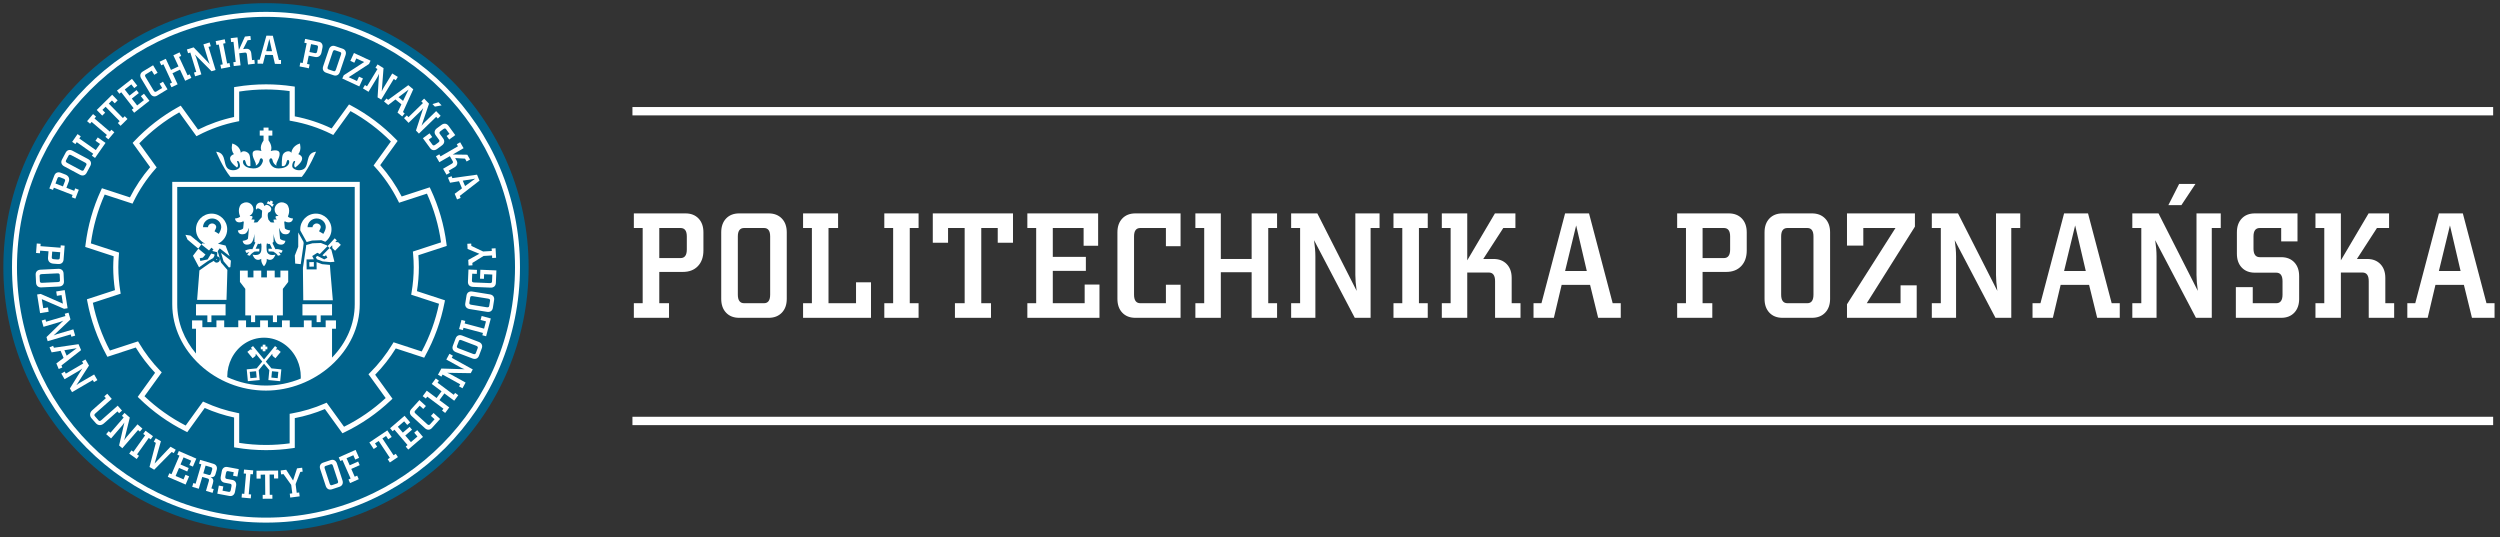 <svg width="284" height="61" viewBox="0 0 284 61" fill="none" xmlns="http://www.w3.org/2000/svg">
<rect x="0" y="0" width="284" height="61" fill="#333333" stroke="none"/>
<path fill-rule="evenodd" clip-rule="evenodd" d="M60.052 30.36C60.052 46.927 46.694 60.359 30.217 60.359C13.739 60.359 0.381 46.927 0.381 30.36C0.381 13.79 13.739 0.359 30.217 0.359C46.694 0.359 60.052 13.79 60.052 30.36Z" fill="#00628B"/>
<path d="M52.831 21.139L52.573 20.524L53.982 20.297L52.831 21.139ZM51.921 22.656L52.329 22.484L52.233 22.252L54.472 20.519L54.189 19.842L51.388 20.235L51.295 20.013L50.888 20.184L51.127 20.758L52.142 20.588L52.48 21.396L51.652 22.014L51.921 22.656Z" fill="white"/>
<path d="M50.721 19.846L51.106 19.625L50.971 19.389L51.638 19.004C51.948 18.826 52.031 18.525 51.865 18.234L51.706 17.957L52.827 18.023L53.01 18.346L53.398 18.122L53.085 17.576L51.427 17.55L52.662 16.836L52.276 16.161L51.889 16.383L52.024 16.618L50.041 17.764L49.907 17.529L49.523 17.75L49.91 18.427L51.103 17.739L51.431 18.314C51.498 18.433 51.453 18.523 51.303 18.611L50.334 19.171L50.721 19.846Z" fill="white"/>
<path d="M49.648 16.928L50.205 16.518C50.494 16.305 50.544 16.004 50.346 15.733L49.96 15.201C49.88 15.09 49.917 14.992 50.056 14.89L50.354 14.671C50.496 14.566 50.594 14.564 50.675 14.676L51.062 15.206L50.736 15.447L51.03 15.853L51.717 15.347L50.947 14.289C50.751 14.019 50.444 13.973 50.156 14.185L49.635 14.568C49.346 14.781 49.295 15.088 49.492 15.359L49.877 15.888C49.957 15.999 49.922 16.095 49.78 16.2L49.452 16.441C49.312 16.544 49.208 16.55 49.127 16.439L48.704 15.858L49.1 15.568L48.795 15.147L48.041 15.701L48.86 16.825C49.057 17.097 49.362 17.137 49.648 16.928Z" fill="white"/>
<path d="M49.739 13.469L50.059 13.157L49.546 12.622L48.199 13.93C48.101 14.024 47.993 14.146 47.88 14.295L48.738 11.781L48.182 11.202L47.861 11.515L48.048 11.709L46.404 13.307L46.217 13.111L45.899 13.42L46.413 13.956L47.757 12.65C47.855 12.555 47.965 12.431 48.081 12.28L47.253 14.831L47.589 15.179L49.551 13.274L49.739 13.469ZM50.168 11.972L49.822 11.612L49.127 11.825L49.403 12.113L50.168 11.972Z" fill="white"/>
<path d="M45.69 13.231L45.97 12.887L45.777 12.727L46.948 10.142L46.382 9.676L44.092 11.343L43.906 11.191L43.626 11.534L44.106 11.928L44.923 11.299L45.599 11.854L45.156 12.789L45.69 13.231ZM45.788 11.461L45.273 11.039L46.412 10.176L45.788 11.461Z" fill="white"/>
<path d="M44.958 9.117L45.191 8.735L44.559 8.348L43.584 9.954C43.513 10.07 43.439 10.215 43.367 10.387L43.569 7.737L42.886 7.318L42.653 7.701L42.883 7.842L41.691 9.803L41.462 9.661L41.23 10.041L41.862 10.429L42.837 8.826C42.908 8.709 42.983 8.561 43.058 8.383L42.894 11.063L43.306 11.316L44.727 8.975L44.958 9.117Z" fill="white"/>
<path d="M40.817 9.816L41.23 8.913L40.782 8.706L40.553 9.204L39.615 8.77L41.924 7.264L42.094 6.894L40.209 6.02L39.799 6.916L40.252 7.126L40.476 6.638L41.367 7.049L39.053 8.545L38.882 8.92L40.817 9.816Z" fill="white"/>
<path d="M38.163 7.895C38.108 8.059 38.03 8.127 37.902 8.083L37.33 7.887C37.2 7.844 37.175 7.741 37.231 7.576L37.799 5.893C37.856 5.726 37.935 5.667 38.065 5.711L38.637 5.907C38.766 5.95 38.79 6.044 38.733 6.211L38.163 7.895ZM38.606 8.182L39.256 6.259C39.372 5.918 39.237 5.638 38.921 5.53L38.068 5.238C37.752 5.13 37.475 5.271 37.36 5.611L36.71 7.535C36.596 7.871 36.73 8.152 37.046 8.26L37.899 8.552C38.216 8.659 38.492 8.519 38.606 8.182Z" fill="white"/>
<path d="M36.032 5.824C35.998 5.995 35.926 6.066 35.793 6.039L35.153 5.909L35.335 5.012L35.973 5.142C36.108 5.17 36.147 5.26 36.112 5.433L36.032 5.824ZM36.524 5.949L36.632 5.412C36.703 5.059 36.538 4.799 36.211 4.732L34.663 4.418L34.574 4.856L34.839 4.911L34.383 7.162L34.119 7.108L34.031 7.545L35.084 7.76L35.172 7.324L34.88 7.264L35.069 6.324L35.779 6.47C36.153 6.546 36.442 6.352 36.524 5.949Z" fill="white"/>
<path d="M30.903 5.82L30.24 5.812L30.596 4.423L30.903 5.82ZM31.922 7.265L31.927 6.82L31.678 6.817L30.994 4.06L30.262 4.051L29.503 6.788L29.262 6.785L29.257 7.23L29.876 7.238L30.127 6.234L30.998 6.246L31.23 7.256L31.922 7.265Z" fill="white"/>
<path d="M28.946 7.241L28.898 6.799L28.63 6.829L28.545 6.061C28.506 5.703 28.266 5.506 27.934 5.544L27.619 5.579L28.128 4.572L28.495 4.532L28.445 4.086L27.823 4.155L27.136 5.673L26.98 4.248L26.208 4.334L26.256 4.78L26.525 4.75L26.774 7.035L26.507 7.065L26.555 7.506L27.327 7.422L27.176 6.047L27.831 5.974C27.967 5.959 28.032 6.038 28.052 6.211L28.173 7.329L28.946 7.241Z" fill="white"/>
<path d="M26.154 7.595L26.067 7.158L25.799 7.212L25.351 4.958L25.619 4.904L25.533 4.464L24.503 4.671L24.59 5.11L24.855 5.059L25.302 7.312L25.037 7.365L25.125 7.8L26.154 7.595Z" fill="white"/>
<path d="M23.946 5.249L23.815 4.82L23.107 5.039L23.658 6.838C23.698 6.969 23.759 7.12 23.838 7.289L21.997 5.382L21.232 5.618L21.364 6.048L21.621 5.967L22.293 8.164L22.036 8.244L22.166 8.669L22.873 8.45L22.324 6.655C22.284 6.523 22.224 6.368 22.141 6.195L24.029 8.093L24.49 7.95L23.688 5.329L23.946 5.249Z" fill="white"/>
<path d="M21.738 8.844L21.551 8.442L21.307 8.556L20.34 6.471L20.584 6.356L20.395 5.949L19.692 6.28L20.278 7.545L19.422 7.946L18.835 6.681L18.131 7.011L18.32 7.417L18.565 7.303L19.533 9.389L19.289 9.504L19.475 9.907L20.178 9.577L19.593 8.314L20.449 7.912L21.035 9.176L21.738 8.844Z" fill="white"/>
<path d="M19.032 10.145L18.512 9.28L18.13 9.512L18.421 9.996L17.749 10.404C17.633 10.475 17.54 10.427 17.449 10.279L16.536 8.757C16.445 8.607 16.452 8.508 16.568 8.437L17.239 8.029L17.524 8.502L17.905 8.27L17.391 7.413L16.211 8.13C15.925 8.304 15.854 8.607 16.039 8.914L17.083 10.653C17.266 10.958 17.565 11.035 17.852 10.862L19.032 10.145Z" fill="white"/>
<path d="M16.977 11.446L16.355 10.647L16.001 10.926L16.349 11.375L15.58 11.98L14.974 11.2L15.771 10.572L15.509 10.235L14.71 10.862L14.172 10.169L14.917 9.584L15.248 10.01L15.596 9.736L14.991 8.956L13.286 10.295L13.562 10.649L13.774 10.483L15.18 12.293L14.968 12.46L15.24 12.81L16.977 11.446Z" fill="white"/>
<path d="M13.366 11.402L12.741 10.762L10.987 12.493L11.613 13.133L11.948 12.802L11.636 12.482L11.994 12.128L13.597 13.768L13.386 13.975L13.697 14.292L14.483 13.515L14.172 13.198L13.961 13.408L12.358 11.769L12.718 11.414L13.03 11.734L13.366 11.402Z" fill="white"/>
<path d="M12.99 15.026L12.653 14.739L12.475 14.948L10.733 13.459L10.911 13.249L10.572 12.959L9.892 13.763L10.231 14.054L10.406 13.847L12.147 15.336L11.973 15.543L12.309 15.831L12.99 15.026Z" fill="white"/>
<path d="M11.989 16.232L11.108 15.612L10.845 15.989L11.365 16.354L10.88 17.049L9.008 15.73L9.176 15.489L8.812 15.232L8.198 16.112L8.564 16.37L8.717 16.148L10.589 17.466L10.435 17.69L10.797 17.943L11.989 16.232Z" fill="white"/>
<path d="M9.663 18.467C9.815 18.548 9.868 18.637 9.805 18.759L9.521 19.294C9.457 19.416 9.352 19.424 9.2 19.342L7.639 18.508C7.483 18.424 7.439 18.337 7.502 18.215L7.786 17.68C7.851 17.559 7.946 17.55 8.102 17.633L9.663 18.467ZM10.016 18.074L8.232 17.121C7.915 16.951 7.618 17.04 7.462 17.336L7.039 18.136C6.883 18.431 6.976 18.729 7.292 18.897L9.076 19.852C9.388 20.019 9.686 19.93 9.842 19.633L10.266 18.835C10.421 18.538 10.328 18.241 10.016 18.074Z" fill="white"/>
<path d="M7.215 20.292C7.376 20.355 7.434 20.438 7.385 20.567L7.15 21.177L6.301 20.846L6.536 20.235C6.585 20.108 6.68 20.083 6.845 20.147L7.215 20.292ZM7.421 19.825L6.913 19.627C6.579 19.497 6.296 19.617 6.176 19.929L5.604 21.411L6.02 21.573L6.117 21.32L8.248 22.151L8.151 22.405L8.564 22.565L8.951 21.558L8.539 21.397L8.433 21.677L7.543 21.331L7.805 20.652C7.943 20.293 7.803 19.975 7.421 19.825Z" fill="white"/>
<path d="M53.531 27.669L53.086 27.694L53.119 28.283L54.455 28.829L53.192 29.53L53.228 30.168L53.674 30.141L53.658 29.871L54.937 29.076L55.898 29.02L55.915 29.311L56.357 29.285L56.295 28.203L55.852 28.229L55.868 28.512L54.883 28.568L53.547 27.938L53.531 27.669Z" fill="white"/>
<path d="M56.39 30.719L54.57 30.642L54.528 31.658L54.974 31.675L54.996 31.149L55.927 31.188L55.895 31.975C55.889 32.114 55.799 32.167 55.626 32.159L53.859 32.087C53.683 32.079 53.605 32.02 53.611 31.881L53.644 31.091L54.164 31.114L54.184 30.659L53.217 30.617L53.158 32.011C53.145 32.346 53.356 32.574 53.714 32.589L55.733 32.675C56.086 32.688 56.317 32.48 56.331 32.146L56.39 30.719Z" fill="white"/>
<path d="M55.442 33.924C55.613 33.955 55.691 34.019 55.671 34.155L55.575 34.754C55.553 34.889 55.457 34.931 55.288 34.903L53.541 34.621C53.367 34.594 53.296 34.526 53.318 34.391L53.414 33.791C53.435 33.656 53.522 33.618 53.697 33.645L55.442 33.924ZM55.651 33.441L53.655 33.118C53.302 33.059 53.049 33.24 52.997 33.572L52.854 34.466C52.8 34.799 52.985 35.05 53.339 35.107L55.334 35.427C55.683 35.483 55.936 35.305 55.989 34.971L56.131 34.078C56.183 33.745 56 33.496 55.651 33.441Z" fill="white"/>
<path d="M55.754 36.177L54.713 35.901L54.595 36.346L55.208 36.51L54.992 37.332L52.783 36.743L52.858 36.458L52.427 36.343L52.152 37.383L52.584 37.497L52.653 37.235L54.863 37.824L54.794 38.086L55.222 38.199L55.754 36.177Z" fill="white"/>
<path d="M54.088 39.276C54.25 39.339 54.314 39.419 54.267 39.549L54.052 40.115C54.004 40.244 53.901 40.264 53.739 40.203L52.086 39.571C51.922 39.51 51.866 39.427 51.916 39.299L52.129 38.732C52.177 38.604 52.271 38.583 52.435 38.646L54.088 39.276ZM54.39 38.842L52.5 38.121C52.167 37.993 51.882 38.119 51.764 38.432L51.445 39.279C51.327 39.595 51.456 39.876 51.791 40.005L53.68 40.725C54.011 40.852 54.294 40.725 54.413 40.412L54.732 39.566C54.85 39.251 54.721 38.969 54.39 38.842Z" fill="white"/>
<path d="M51.448 40.407L51.056 40.191L50.7 40.843L52.34 41.749C52.46 41.815 52.607 41.882 52.782 41.946L50.14 41.867L49.754 42.571L50.145 42.787L50.275 42.55L52.279 43.656L52.149 43.895L52.537 44.107L52.893 43.458L51.256 42.553C51.136 42.486 50.986 42.416 50.806 42.351L53.477 42.392L53.708 41.966L51.316 40.646L51.448 40.407Z" fill="white"/>
<path d="M52.059 44.897L51.705 44.632L51.544 44.849L49.706 43.475L49.867 43.256L49.507 42.99L49.046 43.617L50.16 44.45L49.597 45.213L48.481 44.381L48.02 45.005L48.378 45.273L48.538 45.057L50.376 46.43L50.216 46.646L50.572 46.911L51.033 46.284L49.92 45.452L50.484 44.691L51.597 45.522L52.059 44.897Z" fill="white"/>
<path d="M49.996 47.596L49.252 46.916L48.952 47.247L49.368 47.626L48.841 48.212C48.75 48.313 48.646 48.294 48.518 48.178L47.21 46.984C47.079 46.863 47.057 46.767 47.149 46.666L47.676 46.084L48.083 46.455L48.383 46.124L47.646 45.45L46.718 46.477C46.494 46.725 46.511 47.035 46.777 47.276L48.272 48.643C48.533 48.882 48.843 48.872 49.067 48.622L49.996 47.596Z" fill="white"/>
<path d="M48.051 49.633L47.396 48.862L47.054 49.155L47.422 49.587L46.68 50.226L46.039 49.475L46.81 48.813L46.533 48.488L45.763 49.148L45.194 48.48L45.913 47.862L46.261 48.274L46.598 47.984L45.958 47.234L44.315 48.646L44.604 48.988L44.809 48.812L46.295 50.558L46.09 50.734L46.377 51.072L48.051 49.633Z" fill="white"/>
<path d="M44.497 49.636L44.001 48.891L41.958 50.264L42.454 51.009L42.846 50.746L42.598 50.372L43.016 50.094L44.286 52.004L44.042 52.167L44.287 52.538L45.203 51.923L44.957 51.553L44.71 51.718L43.44 49.807L43.858 49.527L44.106 49.9L44.497 49.636Z" fill="white"/>
<path d="M40.793 52.01L40.396 51.107L38.48 51.959L38.661 52.37L38.906 52.26L39.831 54.361L39.585 54.471L39.764 54.878L40.753 54.438L40.574 54.031L40.295 54.156L39.905 53.268L40.864 52.841L40.684 52.43L39.723 52.858L39.369 52.053L40.139 51.713L40.356 52.206L40.793 52.01Z" fill="white"/>
<path d="M34.382 53.577L34.325 53.132L33.742 53.207L33.294 54.586L32.511 53.365L31.88 53.447L31.936 53.891L32.204 53.858L33.081 55.085L33.204 56.045L32.916 56.081L32.972 56.524L34.041 56.386L33.985 55.945L33.706 55.98L33.581 54.995L34.114 53.611L34.382 53.577Z" fill="white"/>
<path d="M31.602 54.352L31.594 53.455L29.137 53.475L29.146 54.371L29.615 54.368L29.612 53.921L30.115 53.916L30.133 56.214L29.84 56.216L29.844 56.661L30.945 56.654L30.941 56.207L30.644 56.21L30.626 53.91L31.128 53.908L31.131 54.355L31.602 54.352Z" fill="white"/>
<path d="M28.489 56.614L28.528 56.171L28.256 56.147L28.455 53.858L28.728 53.882L28.767 53.434L27.721 53.342L27.683 53.789L27.951 53.812L27.751 56.102L27.483 56.078L27.445 56.521L28.489 56.614Z" fill="white"/>
<path d="M26.695 55.871L26.821 55.188C26.887 54.834 26.717 54.582 26.39 54.518L25.745 54.4C25.611 54.373 25.572 54.276 25.603 54.105L25.671 53.742C25.703 53.566 25.774 53.498 25.908 53.521L26.552 53.644L26.477 54.043L26.967 54.136L27.124 53.293L25.843 53.053C25.515 52.989 25.261 53.169 25.196 53.523L25.076 54.163C25.011 54.515 25.183 54.774 25.512 54.836L26.152 54.956C26.287 54.98 26.326 55.076 26.293 55.25L26.219 55.651C26.187 55.821 26.116 55.9 25.981 55.873L25.279 55.741L25.368 55.257L24.859 55.161L24.687 56.082L26.051 56.34C26.38 56.401 26.629 56.224 26.695 55.871Z" fill="white"/>
<path d="M24.151 55.989L24.276 55.562L24.015 55.484L24.187 54.894C24.286 54.562 24.229 54.371 23.936 54.195C24.225 54.241 24.395 54.146 24.47 53.896L24.613 53.404C24.715 53.06 24.572 52.786 24.252 52.691L22.736 52.239L22.61 52.67L22.869 52.745L22.22 54.951L21.962 54.873L21.837 55.302L22.58 55.522L22.976 54.176L23.612 54.366C23.747 54.406 23.768 54.506 23.719 54.672L23.398 55.764L24.151 55.989ZM23.979 53.764C23.93 53.93 23.852 53.993 23.721 53.955L23.097 53.77L23.354 52.892L23.979 53.077C24.111 53.117 24.142 53.209 24.093 53.381L23.979 53.764Z" fill="white"/>
<path d="M21.086 55.045L21.484 54.113L21.071 53.934L20.847 54.458L19.95 54.069L20.338 53.158L21.269 53.561L21.438 53.167L20.506 52.764L20.852 51.957L21.721 52.332L21.508 52.83L21.914 53.006L22.302 52.097L20.315 51.237L20.139 51.65L20.387 51.755L19.484 53.868L19.236 53.761L19.061 54.171L21.086 55.045Z" fill="white"/>
<path d="M19.738 51.479L19.961 51.087L19.372 50.748L17.565 52.656L18.279 50.121L17.691 49.783L17.47 50.175L17.704 50.308L16.982 53.052L17.516 53.361L19.505 51.344L19.738 51.479Z" fill="white"/>
<path d="M15.531 52.142L15.789 51.78L15.567 51.62L16.898 49.753L17.12 49.912L17.38 49.547L16.526 48.932L16.267 49.298L16.486 49.456L15.155 51.323L14.936 51.165L14.678 51.528L15.531 52.142Z" fill="white"/>
<path d="M15.887 49.029L16.18 48.69L15.621 48.204L14.394 49.624C14.305 49.729 14.208 49.859 14.109 50.017L14.745 47.436L14.141 46.91L13.848 47.247L14.051 47.424L12.552 49.16L12.348 48.983L12.059 49.32L12.617 49.806L13.842 48.388C13.932 48.284 14.031 48.152 14.133 47.989L13.53 50.605L13.895 50.921L15.684 48.852L15.887 49.029Z" fill="white"/>
<path d="M13.527 46.941L13.862 46.644L13.37 46.084L11.515 47.724C11.386 47.841 11.282 47.856 11.192 47.754L10.773 47.273C10.681 47.17 10.713 47.072 10.844 46.956L12.698 45.315L12.182 44.726L11.847 45.023L12.028 45.23L10.487 46.595C10.177 46.87 10.151 47.237 10.406 47.528L10.872 48.058C11.129 48.353 11.496 48.374 11.806 48.097L13.347 46.735L13.527 46.941Z" fill="white"/>
<path d="M10.678 43.406L11.065 43.181L10.693 42.539L9.073 43.482C8.955 43.55 8.822 43.644 8.677 43.761L10.109 41.527L9.706 40.832L9.321 41.057L9.456 41.29L7.48 42.445L7.345 42.211L6.963 42.433L7.335 43.078L8.949 42.135C9.067 42.065 9.204 41.97 9.353 41.851L7.941 44.13L8.184 44.549L10.543 43.172L10.678 43.406Z" fill="white"/>
<path d="M7.573 40.401L7.313 39.786L8.72 39.553L7.573 40.401ZM6.671 41.921L7.077 41.748L6.979 41.518L9.211 39.775L8.923 39.098L6.126 39.505L6.032 39.284L5.625 39.456L5.868 40.029L6.882 39.853L7.225 40.66L6.4 41.281L6.671 41.921Z" fill="white"/>
<path d="M8.112 38.252L8.54 38.127L8.333 37.412L6.535 37.939C6.405 37.978 6.253 38.033 6.084 38.112L8.008 36.289L7.783 35.518L7.354 35.642L7.43 35.902L5.235 36.547L5.16 36.286L4.735 36.412L4.943 37.125L6.736 36.598C6.867 36.559 7.022 36.502 7.195 36.422L5.281 38.294L5.416 38.759L8.035 37.99L8.112 38.252Z" fill="white"/>
<path d="M4.552 35.571L5.527 35.414L5.451 34.924L4.91 35.01L4.749 33.985L7.277 35.079L7.678 35.017L7.354 32.955L6.385 33.109L6.463 33.606L6.991 33.52L7.144 34.495L4.623 33.39L4.218 33.454L4.552 35.571Z" fill="white"/>
<path d="M4.8 32.128C4.628 32.138 4.537 32.089 4.53 31.952L4.5 31.346C4.494 31.21 4.58 31.148 4.752 31.139L6.518 31.054C6.694 31.045 6.777 31.098 6.784 31.234L6.813 31.839C6.82 31.977 6.742 32.033 6.566 32.041L4.8 32.128ZM4.697 32.648L6.715 32.55C7.072 32.53 7.283 32.303 7.266 31.967L7.222 31.063C7.205 30.727 6.974 30.521 6.618 30.538L4.599 30.637C4.246 30.655 4.035 30.883 4.052 31.218L4.096 32.122C4.112 32.458 4.344 32.666 4.697 32.648Z" fill="white"/>
<path d="M6.122 29.445C5.951 29.432 5.87 29.371 5.88 29.233L5.931 28.579L6.839 28.651L6.79 29.303C6.778 29.44 6.694 29.491 6.518 29.478L6.122 29.445ZM6.058 29.952L6.603 29.994C6.96 30.021 7.196 29.824 7.222 29.491L7.343 27.906L6.898 27.87L6.878 28.141L4.598 27.965L4.618 27.694L4.177 27.66L4.095 28.737L4.537 28.771L4.559 28.473L5.51 28.547L5.454 29.272C5.425 29.655 5.65 29.92 6.058 29.952Z" fill="white"/>
<path d="M38.382 54.613C38.436 54.779 38.414 54.88 38.285 54.922L37.712 55.113C37.582 55.156 37.501 55.089 37.447 54.924L36.892 53.237C36.835 53.068 36.864 52.974 36.994 52.931L37.567 52.741C37.696 52.699 37.771 52.757 37.827 52.926L38.382 54.613ZM38.906 54.575L38.272 52.646C38.159 52.304 37.884 52.162 37.568 52.267L36.712 52.553C36.395 52.656 36.259 52.936 36.372 53.279L37.005 55.207C37.117 55.544 37.392 55.688 37.709 55.582L38.564 55.299C38.882 55.192 39.019 54.91 38.906 54.575Z" fill="white"/>
<path fill-rule="evenodd" clip-rule="evenodd" d="M47.366 33.075C47.508 32.167 47.584 31.254 47.584 30.358C47.584 29.914 47.564 29.463 47.526 28.992L50.52 28.014L50.749 27.939L50.719 27.699C50.447 25.554 49.843 23.474 48.926 21.513L48.815 21.279L48.571 21.36L45.63 22.321C44.963 21.031 44.144 19.836 43.191 18.758L45.027 16.214L45.172 16.013L45 15.837C43.496 14.289 41.77 12.992 39.871 11.982L39.648 11.864L39.499 12.068L37.673 14.593C36.347 13.959 34.941 13.497 33.487 13.219V10.092V9.839L33.239 9.803C32.242 9.656 31.228 9.581 30.223 9.581C29.095 9.581 27.956 9.675 26.836 9.86L26.592 9.9V10.149V13.29C25.179 13.592 23.806 14.076 22.501 14.728L20.682 12.21L20.531 12.002L20.306 12.126C18.421 13.165 16.714 14.488 15.232 16.058L15.066 16.235L15.208 16.432L17.057 18.99C16.157 20.042 15.386 21.194 14.762 22.423L11.825 21.463L11.579 21.383L11.471 21.619C10.565 23.581 9.973 25.666 9.713 27.815L9.684 28.054L9.913 28.129L12.912 29.109C12.879 29.554 12.862 29.966 12.862 30.357C12.862 31.215 12.931 32.089 13.061 32.96L10.119 33.92L9.875 33.998L9.923 34.254C10.325 36.381 11.052 38.42 12.084 40.318L12.201 40.532L12.43 40.458L15.424 39.478C16.051 40.504 16.787 41.468 17.617 42.35L15.793 44.878L15.645 45.085L15.826 45.26C17.371 46.769 19.13 48.022 21.052 48.981L21.273 49.092L21.418 48.892L23.256 46.344C24.332 46.82 25.452 47.183 26.592 47.428V50.568V50.817L26.836 50.857C27.954 51.042 29.093 51.136 30.223 51.136C31.228 51.136 32.242 51.061 33.239 50.915L33.487 50.877V50.627V47.499C34.663 47.274 35.812 46.927 36.909 46.467L38.757 49.023L38.9 49.222L39.118 49.116C41.056 48.185 42.834 46.959 44.401 45.472L44.588 45.295L44.437 45.087L42.618 42.571C43.508 41.661 44.294 40.656 44.96 39.58L47.958 40.559L48.187 40.635L48.303 40.422C49.347 38.529 50.086 36.492 50.499 34.37L50.548 34.116L50.304 34.035L47.366 33.075ZM47.906 39.928L44.926 38.953L44.706 38.882L44.588 39.08C43.876 40.263 43.017 41.358 42.036 42.336L41.857 42.513L42.004 42.714L43.812 45.218C42.394 46.53 40.806 47.626 39.083 48.478L37.245 45.935L37.107 45.743L36.893 45.836C35.699 46.359 34.439 46.738 33.145 46.967L32.904 47.007V47.254V50.366C32.016 50.485 31.115 50.548 30.221 50.548C29.205 50.548 28.18 50.468 27.173 50.311V47.188V46.948L26.938 46.9C25.684 46.651 24.453 46.251 23.279 45.713L23.062 45.615L22.922 45.809L21.093 48.34C19.383 47.461 17.812 46.342 16.414 45.011L18.23 42.498L18.374 42.299L18.202 42.123C17.28 41.168 16.472 40.111 15.802 38.978L15.683 38.778L15.46 38.85L12.483 39.821C11.58 38.115 10.93 36.293 10.547 34.396L13.473 33.441L13.711 33.363L13.671 33.116C13.521 32.195 13.443 31.266 13.443 30.357C13.443 29.914 13.464 29.446 13.507 28.925L13.526 28.694L13.306 28.621L10.323 27.647C10.579 25.729 11.106 23.866 11.893 22.101L14.815 23.055L15.056 23.134L15.166 22.906C15.823 21.57 16.654 20.32 17.642 19.197L17.797 19.021L17.66 18.831L15.822 16.286C17.163 14.899 18.688 13.716 20.362 12.766L22.171 15.27L22.318 15.475L22.541 15.359C23.935 14.635 25.414 14.115 26.936 13.811L27.171 13.765V13.524V10.4C28.181 10.246 29.205 10.164 30.219 10.164C31.113 10.164 32.014 10.228 32.902 10.347V13.458V13.704L33.143 13.748C34.709 14.025 36.223 14.522 37.637 15.224L37.858 15.334L38.002 15.134L39.817 12.621C41.503 13.547 43.045 14.706 44.406 16.072L42.579 18.602L42.439 18.796L42.6 18.973C43.643 20.118 44.524 21.408 45.224 22.806L45.335 23.031L45.574 22.953L48.5 21.997C49.298 23.76 49.837 25.619 50.102 27.532L47.125 28.505L46.904 28.577L46.925 28.81C46.974 29.351 46.998 29.857 46.998 30.357C46.998 31.302 46.915 32.267 46.752 33.226L46.709 33.476L46.948 33.555L49.873 34.508C49.48 36.404 48.819 38.224 47.906 39.928Z" fill="white"/>
<path fill-rule="evenodd" clip-rule="evenodd" d="M34.254 19.306C33.777 19.414 33.399 19.233 33.251 19.04C33.103 18.848 33.294 18.254 33.457 18.284C33.621 18.313 33.472 18.417 33.428 18.684C33.384 18.951 33.547 19.024 33.547 19.024C35.065 17.868 33.885 17.512 33.885 17.512C34.298 17.024 34.062 16.297 34.062 16.297C33.118 16.607 33.103 17.364 33.103 17.364C32.882 17.009 32.278 17.231 32.13 17.572C31.982 17.912 32.013 18.862 32.013 18.862C32.615 18.995 32.484 18.195 32.705 18.166C32.926 18.136 33.059 18.907 32.026 19.099C30.994 19.292 30.729 18.699 30.612 18.372C30.493 18.047 30.877 17.764 30.964 18.21C31.053 18.655 31.407 18.817 31.407 18.817C31.275 18.491 31.805 17.987 31.761 17.424C31.716 16.861 30.758 17.157 30.758 17.157C30.88 16.878 30.833 16.591 30.729 16.34C30.666 16.191 30.584 16.056 30.505 15.943V15.402H30.938V14.83H30.505V14.495H29.939V14.83H29.506V15.402H29.939V15.964C29.864 16.073 29.788 16.201 29.728 16.34C29.624 16.591 29.579 16.878 29.7 17.157C29.7 17.157 28.741 16.861 28.697 17.424C28.653 17.987 29.184 18.492 29.051 18.817C29.051 18.817 29.405 18.655 29.494 18.21C29.582 17.764 29.965 18.047 29.847 18.372C29.728 18.699 29.463 19.291 28.431 19.099C27.4 18.907 27.533 18.136 27.753 18.166C27.974 18.195 27.842 18.995 28.447 18.862C28.447 18.862 28.475 17.912 28.328 17.572C28.18 17.231 27.575 17.009 27.354 17.364C27.354 17.364 27.34 16.607 26.396 16.297C26.396 16.297 26.16 17.024 26.573 17.512C26.573 17.512 25.394 17.868 26.913 19.024C26.913 19.024 27.075 18.95 27.03 18.684C26.987 18.417 26.84 18.313 27.002 18.284C27.163 18.254 27.355 18.848 27.207 19.04C27.061 19.233 26.681 19.414 26.205 19.306C25.154 19.069 25.936 17.393 24.554 17.231C24.554 17.231 25.289 19.021 26.172 20.093H34.288C35.17 19.021 35.905 17.231 35.905 17.231C34.523 17.393 35.303 19.069 34.254 19.306Z" fill="white"/>
<path fill-rule="evenodd" clip-rule="evenodd" d="M33.208 24.812C33.045 24.793 32.779 24.715 32.705 24.597C32.764 24.471 32.848 24.224 32.848 23.937C32.848 23.779 32.821 23.61 32.745 23.451C32.684 23.279 32.566 23.156 32.402 23.087C32.282 23.019 32.15 22.984 32.011 22.984C31.562 22.984 31.196 23.354 31.196 23.804C31.196 24.107 31.366 24.378 31.629 24.521C31.628 24.526 31.628 24.526 31.627 24.529C31.56 24.534 31.332 24.553 31.332 24.553L31.318 24.6C31.316 24.606 31.306 24.637 31.306 24.681C31.306 24.722 31.315 24.769 31.343 24.818C31.359 24.843 31.39 24.869 31.431 24.892C31.417 24.911 31.415 24.917 31.407 24.931C31.349 24.932 31.082 24.946 31.082 24.946L31.078 25.009C31.078 25.015 31.078 25.021 31.078 25.031C31.078 25.097 31.097 25.186 31.161 25.247C31.152 25.261 31.147 25.265 31.139 25.274C31.087 25.274 30.904 25.274 30.903 25.274C30.903 25.274 30.79 25.252 30.739 25.244C30.708 25.207 30.51 24.966 30.488 24.941C30.434 24.732 30.413 24.571 30.413 24.456C30.413 24.21 30.497 24.146 30.497 24.144C30.706 24.063 30.755 23.985 30.763 23.937C30.794 23.874 30.815 23.808 30.815 23.748C30.815 23.698 30.801 23.646 30.779 23.597C30.76 23.553 30.732 23.514 30.699 23.479V23.477C30.576 23.348 30.395 23.27 30.271 23.27C30.219 23.27 30.152 23.279 30.137 23.337C30.126 23.368 30.097 23.389 30.062 23.385C30.03 23.382 30.001 23.358 29.998 23.323C29.996 23.316 29.98 23.205 29.887 23.092C29.872 23.081 29.861 23.067 29.846 23.058C29.683 22.972 29.464 22.992 29.3 23.104C29.125 23.225 29.043 23.432 29.069 23.673L29.087 23.817L29.191 23.713C29.326 23.577 29.647 23.819 29.777 23.936C29.771 23.998 29.736 24.631 29.735 24.678C29.53 24.886 29.31 25.165 29.247 25.244C29.207 25.249 29.072 25.275 29.072 25.275C29.072 25.275 28.898 25.273 28.848 25.273C28.837 25.264 28.835 25.26 28.825 25.247C28.889 25.186 28.908 25.097 28.908 25.03C28.908 25.021 28.908 25.014 28.907 25.008L28.902 24.946C28.902 24.946 28.636 24.931 28.579 24.93C28.57 24.917 28.565 24.91 28.554 24.891C28.595 24.868 28.626 24.843 28.642 24.818C28.669 24.769 28.677 24.721 28.677 24.68C28.677 24.637 28.669 24.605 28.666 24.599L28.653 24.553C28.653 24.553 28.424 24.534 28.356 24.528C28.356 24.525 28.356 24.525 28.354 24.52C28.618 24.377 28.788 24.106 28.788 23.803C28.788 23.353 28.423 22.984 27.971 22.984C27.834 22.984 27.7 23.018 27.576 23.091C27.416 23.155 27.301 23.278 27.232 23.459C27.161 23.613 27.135 23.779 27.135 23.935C27.135 24.22 27.22 24.47 27.279 24.597C27.204 24.714 26.936 24.793 26.774 24.811L26.696 24.821L26.715 24.902C26.789 25.209 27.04 25.321 27.438 25.226C27.501 25.209 27.562 25.174 27.619 25.126C27.652 25.171 27.676 25.206 27.694 25.229C27.689 25.277 27.629 25.906 27.629 25.906C27.607 26.055 27.264 26.145 27.098 26.166L27.018 26.178L27.037 26.254C27.114 26.564 27.367 26.676 27.76 26.582C27.982 26.528 28.146 26.298 28.255 25.916C28.263 25.93 28.27 25.935 28.275 25.942C28.263 26.082 28.203 26.862 28.171 27.084C28.151 27.232 27.805 27.325 27.642 27.347L27.562 27.356L27.581 27.435C27.659 27.741 27.906 27.855 28.304 27.759C28.749 27.653 28.872 26.873 28.904 26.563C28.904 26.636 28.904 27.503 28.904 27.503C28.904 27.503 28.981 27.514 28.995 27.515C28.995 27.524 28.994 27.529 28.994 27.539C28.994 27.554 28.995 27.572 28.998 27.588C28.877 27.848 28.737 28.167 28.671 28.31C28.243 28.243 27.867 28.467 27.851 28.479L28.011 28.746C28.014 28.745 28.143 28.669 28.32 28.63C28.217 28.73 28.126 28.848 28.092 28.97L28.392 29.053C28.429 28.921 28.676 28.72 28.842 28.625C28.855 28.613 28.87 28.605 28.88 28.591C28.963 28.568 29.213 28.559 29.451 28.568L29.466 28.255C29.285 28.247 29.147 28.25 29.041 28.255L29.3 27.68C29.302 27.676 29.31 27.674 29.313 27.671C29.346 27.691 29.42 27.735 29.42 27.735C29.42 27.735 29.592 27.671 29.657 27.646C29.677 27.689 29.708 27.786 29.708 28.015C29.708 28.122 29.7 28.255 29.684 28.422C29.663 28.616 29.589 28.761 29.466 28.855C29.212 29.034 28.832 28.951 28.827 28.95L28.69 28.924L28.746 29.051C28.86 29.316 29.02 29.473 29.213 29.511C29.396 29.548 29.566 29.475 29.684 29.401C29.681 29.44 29.675 29.477 29.675 29.512C29.675 29.888 29.922 30.174 29.936 30.188L29.987 30.248L30.039 30.189C30.055 30.175 30.307 29.886 30.307 29.509C30.307 29.474 30.303 29.436 30.296 29.401C30.416 29.475 30.587 29.548 30.769 29.511C30.965 29.472 31.12 29.315 31.237 29.051L31.291 28.924L31.155 28.95C31.153 28.951 30.77 29.034 30.52 28.855C30.393 28.761 30.316 28.616 30.299 28.422C30.282 28.255 30.274 28.122 30.274 28.015C30.274 27.786 30.305 27.689 30.324 27.646C30.39 27.671 30.564 27.735 30.564 27.735C30.564 27.735 30.604 27.71 30.639 27.689L30.911 28.255C30.806 28.25 30.67 28.247 30.496 28.255L30.509 28.568C30.757 28.558 31.023 28.569 31.091 28.593C31.099 28.605 31.108 28.617 31.117 28.625C31.283 28.72 31.533 28.921 31.569 29.053L31.872 28.97C31.837 28.847 31.744 28.73 31.642 28.63C31.816 28.669 31.945 28.745 31.949 28.746L32.111 28.479C32.093 28.466 31.714 28.241 31.285 28.311C31.223 28.181 31.088 27.903 30.969 27.657C30.984 27.62 30.988 27.579 30.988 27.539C30.988 27.529 30.988 27.524 30.988 27.515C30.999 27.515 31.077 27.503 31.077 27.503C31.077 27.503 31.077 26.636 31.077 26.563C31.111 26.873 31.233 27.653 31.679 27.759C32.073 27.855 32.322 27.741 32.401 27.435L32.421 27.356L32.34 27.347C32.176 27.325 31.833 27.232 31.811 27.084C31.78 26.862 31.72 26.082 31.706 25.942C31.711 25.936 31.721 25.93 31.727 25.916C31.837 26.298 32.001 26.529 32.219 26.582C32.617 26.675 32.868 26.564 32.946 26.254L32.966 26.178L32.886 26.166C32.721 26.145 32.378 26.055 32.355 25.906C32.355 25.906 32.303 25.353 32.29 25.229C32.305 25.206 32.332 25.171 32.364 25.126C32.422 25.175 32.481 25.209 32.546 25.226C32.944 25.321 33.192 25.209 33.269 24.902L33.29 24.821L33.208 24.812ZM31.074 28.574C31.074 28.574 31.074 28.574 31.075 28.575L31.074 28.574ZM30.853 23.44L30.943 23.492L31.1 23.22L30.913 23.109L31.023 22.922L30.755 22.765L30.646 22.95L30.458 22.839L30.3 23.111L30.336 23.133C30.521 23.159 30.729 23.272 30.853 23.44Z" fill="white"/>
<path fill-rule="evenodd" clip-rule="evenodd" d="M25.113 28.731C25.238 29.145 25.383 29.638 25.396 29.679C25.427 29.713 25.799 30.145 26.003 30.384L26.172 30.348L26.23 29.61C26.133 29.534 25.51 29.043 25.113 28.731ZM24.67 29.472C24.67 29.441 24.646 29.418 24.616 29.418C24.589 29.418 24.566 29.441 24.566 29.472C24.566 29.498 24.589 29.521 24.616 29.521C24.646 29.52 24.67 29.497 24.67 29.472ZM22.876 27.773L21.628 26.76L21.064 26.675L21.302 27.218L22.521 28.242L22.876 27.773ZM23.606 29.664C23.606 29.664 24.149 29.355 24.217 29.315C24.247 29.263 24.331 29.113 24.355 29.068C24.355 29.032 24.357 28.977 24.361 28.898C24.242 28.866 24.1 28.832 23.991 28.803C23.902 28.948 23.584 29.472 23.584 29.472L22.757 29.645L22.694 29.336C22.694 29.336 22.877 29.3 23.06 29.262L23.053 29.257L23.344 28.92L22.532 28.248L21.919 29.061L22.611 30.366C22.921 30.145 23.594 29.669 23.606 29.664ZM24.728 28.535L24.961 28.212L26.09 29.1L25.624 27.896L24.757 27.682C25.377 27.402 25.811 26.779 25.811 26.052C25.811 25.067 25.017 24.268 24.036 24.268C23.058 24.268 22.261 25.066 22.261 26.052C22.261 26.779 22.695 27.402 23.316 27.682L22.994 27.636L22.888 27.778L23.744 28.455L24.017 28.136L24.253 28.337L24.108 28.508L24.682 28.655L24.665 29.11C24.843 29.135 24.982 29.285 24.982 29.471C24.982 29.669 24.818 29.836 24.616 29.836C24.477 29.836 24.356 29.753 24.294 29.632C24.111 29.735 23.771 29.928 23.771 29.928C23.769 29.928 22.795 30.619 22.652 30.72L22.613 31.259L22.392 34.067H25.731L25.807 31.542L25.83 30.661L25.117 29.834L24.728 28.535ZM24.368 26.273C24.47 26.1 24.564 25.878 24.564 25.809C24.564 25.574 24.355 25.386 24.098 25.386C23.84 25.386 23.63 25.574 23.63 25.809H23.064C23.064 25.262 23.527 24.818 24.099 24.818C24.671 24.818 25.134 25.262 25.134 25.809C25.134 26.076 24.921 26.457 24.856 26.567L24.368 26.273Z" fill="white"/>
<path fill-rule="evenodd" clip-rule="evenodd" d="M35.136 29.778C35.138 29.936 35.143 30.136 35.144 30.292C35.299 30.29 35.497 30.288 35.655 30.286C35.653 30.13 35.651 29.93 35.651 29.773C35.489 29.775 35.295 29.775 35.136 29.778ZM37.756 28.185L38.063 28.483L38.719 27.815L38.415 27.515L38.086 27.497L38.264 27.308L38.025 27.072L37.213 27.958L37.123 27.872C37.001 27.823 36.5 27.623 36.45 27.602C36.39 27.605 35.533 27.635 35.501 27.637C35.473 27.646 34.939 27.793 34.786 27.834C34.764 28.009 34.746 28.19 34.746 28.195L34.414 30.428L34.417 30.969L34.451 34.109H37.81L37.537 30.901L37.478 30.092L36.586 30.009L35.96 29.773L35.97 30.6L34.833 30.607L34.823 29.468L35.652 29.459L35.468 29.086L35.975 28.763L36.054 28.714C36.054 28.714 36.179 28.78 36.328 28.86L37.212 27.957L37.433 28.179L36.621 29.007C36.716 29.056 36.797 29.096 36.831 29.115C36.909 29.071 37.041 28.999 37.041 28.999L37.19 29.276L36.835 29.471C36.835 29.471 36.196 29.14 36.067 29.075C36.007 29.115 35.956 29.149 35.872 29.2C35.924 29.305 35.969 29.394 35.996 29.452C36.093 29.487 36.624 29.684 36.657 29.694C36.681 29.699 37.148 29.743 37.518 29.778L37.992 29.739L37.645 28.379L37.435 28.175L37.735 27.863L37.756 28.185ZM34.804 27.428C34.811 27.44 34.812 27.456 34.812 27.472C34.824 27.479 34.834 27.484 34.843 27.494L35.453 27.324L36.473 27.287L36.505 27.284L36.954 27.465C37.381 27.141 37.658 26.63 37.658 26.052C37.658 25.066 36.863 24.267 35.885 24.267C34.902 24.267 34.109 25.065 34.109 26.052C34.109 26.099 34.114 26.143 34.116 26.189L34.804 27.428ZM35.975 24.818C36.545 24.818 37.01 25.262 37.01 25.809C37.01 26.076 36.797 26.457 36.731 26.567L36.243 26.273C36.347 26.1 36.442 25.878 36.442 25.809C36.442 25.574 36.233 25.386 35.974 25.386C35.717 25.386 35.507 25.574 35.507 25.809H34.939C34.94 25.262 35.404 24.818 35.975 24.818ZM34.495 27.628L34.468 27.465C34.363 27.278 34.078 26.767 33.88 26.408V28.029L33.492 29.026L33.533 29.942L34.162 30.008C34.259 29.349 34.433 28.148 34.433 28.153C34.434 28.154 34.476 27.803 34.495 27.628Z" fill="white"/>
<path fill-rule="evenodd" clip-rule="evenodd" d="M29.843 39.153V39.373H29.625V39.685H29.843V39.902H30.155V39.685H30.371V39.373H30.155V39.153H29.843ZM31.532 39.706L31.321 39.712L31.487 39.511L31.245 39.311L29.994 40.833L28.742 39.311L28.501 39.511L28.668 39.712L28.427 39.706L28.407 39.722L28.099 39.974L28.696 40.699L29.024 40.43L29.062 40.191L29.791 41.075L29.154 41.848L28.029 41.96L28.158 43.303L29.5 43.177L29.39 42.05L29.994 41.32L30.596 42.05L30.488 43.177L31.829 43.303L31.959 41.96L30.833 41.848L30.196 41.076L30.925 40.19L30.964 40.43L31.29 40.699L31.889 39.974L31.56 39.705L31.532 39.706ZM29.088 42.172C29.107 42.355 29.141 42.709 29.157 42.893C28.974 42.911 28.623 42.947 28.439 42.962C28.421 42.775 28.389 42.426 28.369 42.242C28.555 42.224 28.904 42.187 29.088 42.172ZM30.899 42.172C31.081 42.187 31.432 42.224 31.618 42.241C31.599 42.426 31.565 42.776 31.546 42.962C31.364 42.947 31.011 42.911 30.828 42.893C30.845 42.709 30.881 42.355 30.899 42.172Z" fill="white"/>
<path fill-rule="evenodd" clip-rule="evenodd" d="M40.582 20.662H19.567V34.559C19.567 39.878 24.444 44.371 30.217 44.371C32.903 44.371 35.599 43.327 37.622 41.506C39.713 39.62 40.868 37.151 40.868 34.559V20.662H40.582ZM36.996 36.396C36.996 36.622 36.996 37.167 36.996 37.167H35.4C35.4 37.167 35.4 36.623 35.4 36.396C35.123 36.396 34.792 36.396 34.517 36.396C34.517 36.622 34.517 37.167 34.517 37.167H32.917C32.917 37.167 32.917 36.623 32.917 36.396C32.639 36.396 32.313 36.396 32.033 36.396C32.033 36.622 32.033 37.167 32.033 37.167H30.437C30.437 37.167 30.437 36.623 30.437 36.396C30.158 36.396 29.828 36.396 29.55 36.396C29.55 36.622 29.55 37.167 29.55 37.167H27.952C27.952 37.167 27.952 36.623 27.952 36.396C27.674 36.396 27.347 36.396 27.067 36.396C27.067 36.622 27.067 37.167 27.067 37.167H25.471C25.471 37.167 25.471 36.623 25.471 36.396C25.193 36.396 24.864 36.396 24.587 36.396C24.587 36.622 24.587 37.167 24.587 37.167H22.988C22.988 37.167 22.988 36.623 22.988 36.396C22.702 36.396 22.106 36.396 21.818 36.396V37.343H22.266V40.162C20.937 38.595 20.134 36.646 20.134 34.559C20.134 34.559 20.134 21.783 20.134 21.234C20.679 21.234 39.754 21.234 40.298 21.234C40.298 21.783 40.298 34.559 40.298 34.559C40.298 36.784 39.387 38.913 37.719 40.621V37.343H38.166V36.395C37.88 36.396 37.286 36.396 36.996 36.396ZM25.817 42.839C25.817 42.821 25.816 42.801 25.816 42.784C25.816 42.031 25.997 41.323 26.31 40.701C27.013 39.308 28.396 38.361 29.994 38.361C31.665 38.361 33.104 39.404 33.773 40.912C34.023 41.48 34.169 42.113 34.169 42.784C34.169 42.861 34.168 42.933 34.164 43.009C32.908 43.522 31.56 43.8 30.216 43.8C28.651 43.8 27.155 43.451 25.817 42.839ZM28.52 36.597C28.706 36.597 28.796 36.597 28.982 36.597C28.982 36.367 28.982 35.826 28.982 35.826H31.003C31.003 35.826 31.003 36.367 31.003 36.597C31.188 36.597 31.281 36.597 31.465 36.597C31.465 36.367 31.465 35.826 31.465 35.826H32.133V32.814L32.74 32.028V30.743H31.855V31.511H31.207V30.743H30.32V31.511H29.677V30.743H28.791V31.511H28.143V30.743H27.258V32.028L27.864 32.814V35.826H28.521C28.52 35.825 28.52 36.367 28.52 36.597ZM35.967 36.597C36.15 36.597 36.244 36.597 36.43 36.597C36.43 36.367 36.43 35.826 36.43 35.826H36.713H37.72V34.559H34.358V35.826H35.967C35.967 35.826 35.967 36.367 35.967 36.597ZM23.556 36.597C23.741 36.597 23.832 36.597 24.017 36.597C24.017 36.367 24.017 35.826 24.017 35.826H25.626V34.559H22.267V35.826H23.556C23.556 35.826 23.556 36.367 23.556 36.597Z" fill="white"/>
<path fill-rule="evenodd" clip-rule="evenodd" d="M1.928 30.36C1.928 14.676 14.619 1.914 30.216 1.914C45.814 1.914 58.505 14.676 58.505 30.36C58.505 46.044 45.814 58.803 30.216 58.803C14.619 58.803 1.928 46.043 1.928 30.36ZM1.364 30.36C1.364 46.356 14.308 59.369 30.217 59.369C46.126 59.369 59.07 46.356 59.07 30.36C59.07 14.362 46.126 1.348 30.217 1.348C14.307 1.348 1.364 14.362 1.364 30.36Z" fill="white"/>
<path d="M79.909 28.447C79.909 29.199 79.7 29.794 79.28 30.233C78.862 30.671 78.294 30.89 77.58 30.89H74.895V34.445H76V36.104H72.005V34.445H73.008V25.901H72.005V24.242H77.869C78.492 24.242 78.988 24.436 79.356 24.823C79.724 25.21 79.909 25.735 79.909 26.395V28.447ZM78.022 28.344V26.856C78.022 26.219 77.784 25.901 77.308 25.901H74.895V29.318H77.308C77.784 29.318 78.022 28.994 78.022 28.344Z" fill="white"/>
<path d="M89.376 33.95C89.376 34.61 89.189 35.135 88.816 35.522C88.441 35.91 87.943 36.104 87.319 36.104H83.971C83.347 36.104 82.852 35.91 82.484 35.522C82.116 35.135 81.931 34.61 81.931 33.95V26.395C81.931 25.735 82.116 25.21 82.484 24.823C82.852 24.436 83.348 24.242 83.971 24.242H87.319C87.943 24.242 88.441 24.436 88.816 24.823C89.189 25.21 89.376 25.735 89.376 26.395V33.95ZM87.49 33.471V26.856C87.49 26.219 87.256 25.901 86.789 25.901H84.535C84.057 25.901 83.818 26.219 83.818 26.856V33.471C83.818 34.12 84.057 34.445 84.535 34.445H86.789C87.256 34.445 87.49 34.121 87.49 33.471Z" fill="white"/>
<path d="M98.945 36.104H91.229V34.445H92.231V25.901H91.229V24.242H95.207V25.901H94.118V34.445H97.245V32.07H98.945V36.104Z" fill="white"/>
<path d="M104.351 36.104H100.458V34.445H101.461V25.901H100.458V24.242H104.351V25.901H103.348V34.445H104.351V36.104Z" fill="white"/>
<path d="M115.076 27.575H113.342V25.901H111.472V34.445H112.577V36.104H108.481V34.445H109.585V25.901H107.699V27.575H105.965V24.242H115.076L115.076 27.575Z" fill="white"/>
<path d="M124.9 36.104H116.707V34.445H117.71V25.901H116.707V24.242H124.748V27.917H123.098V25.901H119.597V29.181H123.354V30.771H119.597V34.444H123.218V32.325H124.9V36.104Z" fill="white"/>
<path d="M134.113 36.104H128.979C128.356 36.104 127.86 35.91 127.492 35.522C127.123 35.135 126.939 34.61 126.939 33.95V26.395C126.939 25.735 127.123 25.21 127.492 24.823C127.859 24.436 128.356 24.242 128.979 24.242H134.113V27.969H132.447V25.901H129.541C129.065 25.901 128.827 26.219 128.827 26.856V33.471C128.827 34.12 129.065 34.445 129.541 34.445H132.447V32.343H134.113V36.104Z" fill="white"/>
<path d="M145.075 36.104H142.186V30.925H138.685V36.104H135.795V34.445H136.798V25.901H135.795V24.242H138.685V29.42H142.186V24.242H145.075V25.901H144.072V34.445H145.075V36.104Z" fill="white"/>
<path d="M156.718 25.901H155.7V36.104H153.902L149.275 27.285C149.375 27.979 149.427 28.59 149.427 29.113V36.104H146.673V34.445H147.693V25.901H146.673V24.242H149.647L154.117 33.045C154.016 32.338 153.966 31.734 153.966 31.233V24.242H156.718V25.901Z" fill="white"/>
<path d="M162.192 36.104H158.3V34.445H159.301V25.901H158.3V24.242H162.192V25.901H161.19V34.445H162.192V36.104Z" fill="white"/>
<path d="M172.731 36.104H169.84V31.932C169.84 31.285 169.603 30.959 169.126 30.959H166.679V36.104H163.79V34.445H164.792V25.901H163.79V24.242H166.679V29.575L169.823 24.242H172.151V25.901H170.774L168.497 29.42H169.671C170.293 29.42 170.792 29.615 171.165 30.002C171.539 30.39 171.727 30.913 171.727 31.573V34.444H172.73V36.104H172.731Z" fill="white"/>
<path d="M184.118 36.104H181.551L180.633 32.361H177.404L176.52 36.104H174.208V34.445H175.11L177.794 24.242H180.514L183.2 34.445H184.118V36.104ZM180.26 30.787L179.052 25.61L177.794 30.787H180.26Z" fill="white"/>
<path d="M198.43 28.447C198.43 29.199 198.219 29.794 197.799 30.233C197.381 30.671 196.814 30.89 196.1 30.89H193.413V34.445H194.518V36.104H190.525V34.445H191.527V25.901H190.525V24.242H196.388C197.01 24.242 197.507 24.436 197.876 24.823C198.245 25.21 198.429 25.735 198.429 26.395V28.447H198.43ZM196.543 28.344V26.856C196.543 26.219 196.305 25.901 195.83 25.901H193.414V29.318H195.83C196.305 29.318 196.543 28.994 196.543 28.344Z" fill="white"/>
<path d="M207.898 33.95C207.898 34.61 207.711 35.135 207.336 35.522C206.963 35.91 206.464 36.104 205.841 36.104H202.492C201.868 36.104 201.372 35.91 201.005 35.522C200.636 35.135 200.452 34.61 200.452 33.95V26.395C200.452 25.735 200.636 25.21 201.005 24.823C201.372 24.436 201.868 24.242 202.492 24.242H205.841C206.463 24.242 206.963 24.436 207.336 24.823C207.711 25.21 207.898 25.735 207.898 26.395V33.95ZM206.01 33.471V26.856C206.01 26.219 205.776 25.901 205.311 25.901H203.056C202.578 25.901 202.339 26.219 202.339 26.856V33.471C202.339 34.12 202.578 34.445 203.056 34.445H205.311C205.776 34.445 206.01 34.121 206.01 33.471Z" fill="white"/>
<path d="M217.738 36.104H209.818V34.566L215.326 25.901H211.672V27.901H209.818V24.242H217.535V25.745L212.062 34.445H215.904V32.412H217.738V36.104Z" fill="white"/>
<path d="M229.501 25.901H228.481V36.104H226.683L222.056 27.285C222.158 27.979 222.209 28.59 222.209 29.113V36.104H219.455V34.445H220.477V25.901H219.455V24.242H222.429L226.898 33.045C226.797 32.338 226.747 31.734 226.747 31.233V24.242H229.501V25.901Z" fill="white"/>
<path d="M240.805 36.104H238.239L237.32 32.361H234.09L233.206 36.104H230.895V34.445H231.796L234.481 24.242H237.2L239.887 34.445H240.805V36.104ZM236.945 30.787L235.737 25.61L234.48 30.787H236.945Z" fill="white"/>
<path d="M252.277 25.901H251.258V36.104H249.461L244.831 27.285C244.934 27.979 244.984 28.59 244.984 29.113V36.104H242.231V34.445H243.252V25.901H242.231V24.242H245.205L249.674 33.045C249.573 32.338 249.523 31.734 249.523 31.233V24.242H252.277V25.901ZM249.405 20.892L247.807 23.302H246.327L247.551 20.892H249.405Z" fill="white"/>
<path d="M261.184 33.95C261.184 34.61 260.998 35.135 260.631 35.522C260.262 35.91 259.767 36.104 259.143 36.104H253.993V32.618H255.913V34.445H258.581C259.058 34.445 259.295 34.12 259.295 33.471V31.951C259.295 31.301 259.058 30.976 258.581 30.976H256.151C255.527 30.976 255.031 30.782 254.664 30.395C254.296 30.008 254.111 29.483 254.111 28.822V26.395C254.111 25.734 254.296 25.21 254.664 24.823C255.031 24.435 255.527 24.242 256.151 24.242H260.996V27.42H259.143V25.901H256.712C256.237 25.901 255.997 26.219 255.997 26.856V28.241C255.997 28.891 256.237 29.215 256.712 29.215H259.143C259.766 29.215 260.261 29.41 260.63 29.797C260.998 30.184 261.183 30.709 261.183 31.37V33.95H261.184Z" fill="white"/>
<path d="M271.976 36.104H269.088V31.932C269.088 31.285 268.848 30.959 268.373 30.959H265.924V36.104H263.036V34.445H264.039V25.901H263.036V24.242H265.924V29.575L269.071 24.242H271.399V25.901H270.022L267.744 29.42H268.917C269.54 29.42 270.038 29.615 270.413 30.002C270.785 30.39 270.973 30.913 270.973 31.573V34.444H271.976L271.976 36.104Z" fill="white"/>
<path d="M283.381 36.104H280.815L279.899 32.361H276.667L275.784 36.104H273.472V34.445H274.373L277.059 24.242H279.778L282.464 34.445H283.381V36.104ZM279.523 30.787L278.315 25.61L277.058 30.787H279.523Z" fill="white"/>
<path d="M283.222 12.159H71.846V13.108H283.222V12.159Z" fill="white"/>
<path d="M283.222 47.345H71.846V48.294H283.222V47.345Z" fill="white"/>
</svg>
